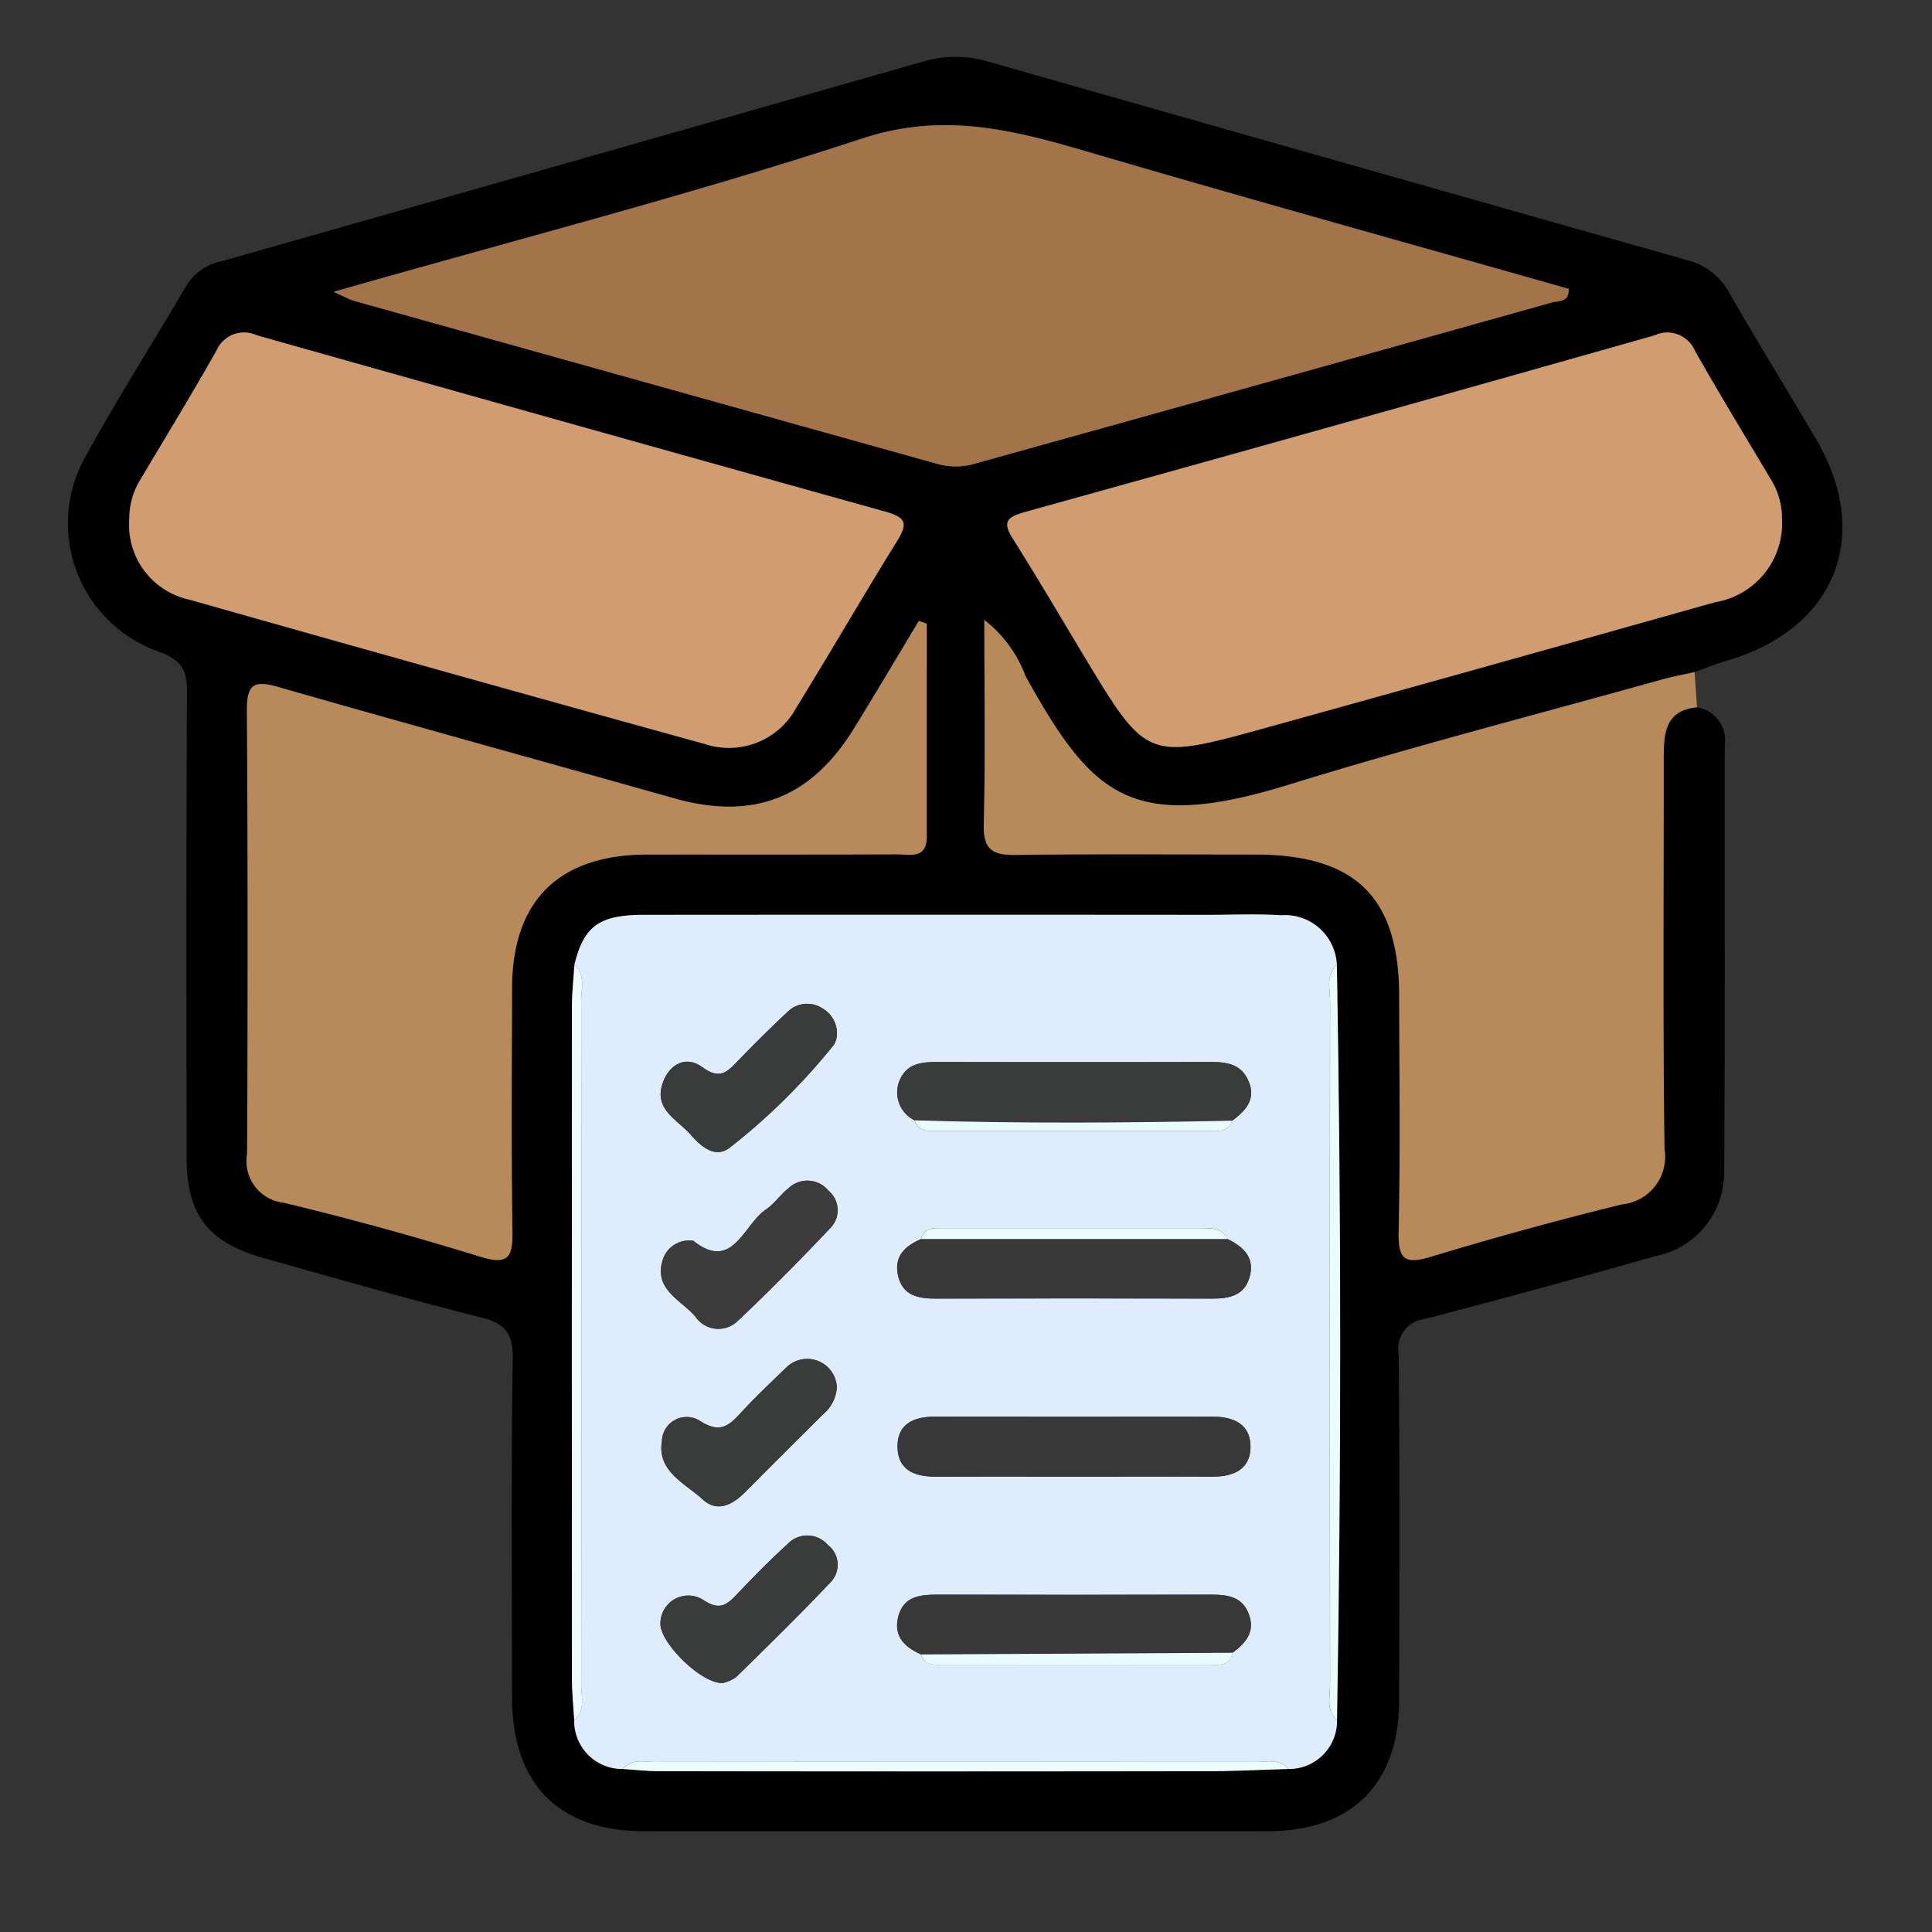<svg xmlns="http://www.w3.org/2000/svg" xmlns:xlink="http://www.w3.org/1999/xlink" width="85" height="85" viewBox="0 0 85 85">
  <rect x="0" y="0" width="85" height="85" fill="#333333" stroke="none"/>
  <defs>
    <clipPath id="clip-path">
      <rect id="Rectángulo_281106" data-name="Rectángulo 281106" width="85" height="85" transform="translate(492 1857)" fill="#fff" stroke="#707070" stroke-width="1"/>
    </clipPath>
  </defs>
  <g id="Enmascarar_grupo_700311" data-name="Enmascarar grupo 700311" transform="translate(-492 -1857)" clip-path="url(#clip-path)">
    <g id="Grupo_846363" data-name="Grupo 846363" transform="translate(-1192.22 1523.219)">
      <path id="Trazado_587276" data-name="Trazado 587276" d="M1758.881,364.9a1.465,1.465,0,0,1,1.221,1.66c-.01,6.25.018,12.5-.025,18.75a3.743,3.743,0,0,1-3.017,3.733q-5.052,1.435-10.133,2.764a1.317,1.317,0,0,0-1.172,1.544c.052,5.081.034,10.162.021,15.243-.009,3.678-2.093,5.75-5.776,5.752q-13.719.009-27.438,0c-3.758,0-5.807-2.072-5.813-5.869-.008-4.98-.044-9.96.029-14.939.017-1.151-.374-1.541-1.434-1.806-3.2-.8-6.369-1.716-9.545-2.608-2.42-.68-3.363-1.9-3.367-4.385-.011-6.809-.021-13.618.015-20.426.005-.968-.159-1.468-1.213-1.852a5.98,5.98,0,0,1-3.227-8.637c1.387-2.536,2.952-4.974,4.411-7.471a2.392,2.392,0,0,1,1.57-1.084q15.448-4.388,30.892-8.793a5.086,5.086,0,0,1,2.851.025q15.371,4.38,30.75,8.734a2.9,2.9,0,0,1,1.833,1.455c1.243,2.153,2.545,4.272,3.807,6.415,2.5,4.249.84,8.363-3.925,9.742-.483.14-.949.336-1.423.506-.492.112-.99.2-1.475.339-5.467,1.526-10.968,2.944-16.389,4.62-7.007,2.166-8.689.387-11.574-4.783a5.534,5.534,0,0,0-1.81-2.467c0,3.137.048,6.075-.024,9.011-.027,1.13.43,1.338,1.428,1.324,3.5-.047,7-.019,10.507-.018,4.432,0,6.34,1.883,6.343,6.262,0,3.452.053,6.9-.026,10.355-.03,1.293.354,1.4,1.478,1.062q4.145-1.255,8.356-2.289a2.1,2.1,0,0,0,1.861-2.435c-.074-5.735-.027-11.472-.032-17.207C1757.418,366.05,1757.474,365.036,1758.881,364.9Zm-15.846,11.331a2.285,2.285,0,0,0-2.449-2.183c-1.062-.066-2.133-.018-3.2-.018q-12.418,0-24.837,0c-1.975,0-2.642.5-3.059,2.2-.037.6-.107,1.206-.107,1.809q-.011,14.81,0,29.619c0,.6.065,1.207.1,1.81a2.113,2.113,0,0,0,2.143,2.142c.552.035,1.1.1,1.657.1q11.994.01,23.988,0c1.21,0,2.421-.066,3.631-.1a2.112,2.112,0,0,0,2.141-2.143Q1743.3,392.848,1743.035,376.23Zm-44.142-29.608c.534.235.7.333.877.383q12.877,3.606,25.756,7.2a2.99,2.99,0,0,0,1.649-.048q12.66-3.537,25.319-7.073c.272-.076.777.019.74-.6-7-1.989-14.029-3.937-21.024-5.991-3.316-.974-6.427-1.814-10.036-.629C1714.63,342.347,1706.924,344.326,1698.893,346.622Zm-8.984,9.994a3.363,3.363,0,0,0,2.645,3.548q11.333,3.216,22.688,6.354a3.37,3.37,0,0,0,4.033-1.637c1.491-2.416,2.913-4.875,4.408-7.289.466-.752.439-1.037-.51-1.3q-13.845-3.832-27.662-7.761a1.319,1.319,0,0,0-1.762.668c-1.069,1.9-2.209,3.759-3.321,5.634A3.267,3.267,0,0,0,1689.909,356.616Zm72.712,0a3.278,3.278,0,0,0-.514-1.783c-1.115-1.878-2.258-3.74-3.329-5.642a1.317,1.317,0,0,0-1.768-.654q-13.849,3.909-27.71,7.774c-.847.235-.957.477-.5,1.2,1.084,1.717,2.112,3.471,3.16,5.211,2.682,4.454,2.771,4.51,7.771,3.129q9.981-2.756,19.944-5.577A3.519,3.519,0,0,0,1762.621,356.619Zm-37.627,4.6-.347-.128c-.948,1.575-1.883,3.157-2.847,4.722-1.907,3.1-4.449,4.064-7.919,3.085-5.807-1.638-11.627-3.234-17.427-4.9-1.086-.311-1.379-.1-1.37,1.053q.074,9.75.008,19.5a1.835,1.835,0,0,0,1.609,2.136q4.359,1.054,8.651,2.378c1.267.392,1.431-.013,1.413-1.144-.055-3.554-.025-7.11-.018-10.665.007-3.86,2.058-5.883,5.96-5.886,3.657,0,7.313.006,10.97-.009.559,0,1.316.232,1.316-.771Q1724.993,365.909,1724.994,361.222Z"/>
      <path id="Trazado_587277" data-name="Trazado 587277" d="M1850.631,421.335c-1.407.138-1.464,1.152-1.463,2.225,0,5.736-.042,11.472.032,17.207a2.1,2.1,0,0,1-1.861,2.435q-4.206,1.032-8.356,2.289c-1.124.34-1.507.23-1.478-1.062.079-3.45.029-6.9.026-10.355,0-4.379-1.911-6.261-6.343-6.262-3.5,0-7.005-.029-10.507.018-1,.014-1.456-.194-1.428-1.324.072-2.936.024-5.874.024-9.011a5.533,5.533,0,0,1,1.81,2.467c2.885,5.17,4.567,6.949,11.574,4.783,5.421-1.676,10.922-3.093,16.389-4.62.485-.135.983-.227,1.475-.339Z" transform="translate(-91.75 -56.437)" fill="#b88959"/>
      <path id="Trazado_587278" data-name="Trazado 587278" d="M1793.751,495.405a2.112,2.112,0,0,1-2.141,2.143c-.392-.471-.934-.309-1.42-.309q-13.219-.013-26.437,0c-.486,0-1.028-.162-1.42.31a2.113,2.113,0,0,1-2.143-2.142c.506-.443.307-1.04.308-1.572q.017-15.045,0-30.09c0-.533.2-1.128-.3-1.576.417-1.7,1.084-2.2,3.059-2.2q12.419-.01,24.837,0c1.067,0,2.137-.049,3.2.018a2.285,2.285,0,0,1,2.449,2.183c-.494.449-.3,1.044-.3,1.577q-.017,15.043,0,30.086C1793.446,494.364,1793.248,494.96,1793.751,495.405Zm-18.3-2.9c.161.523.6.453.994.453q5.813,0,11.626,0c.438,0,.946.107,1.086-.525.559-.418.992-.9.722-1.668-.3-.841-1-.89-1.742-.888q-5.943.014-11.886,0c-.8,0-1.575.036-1.811.991C1774.233,491.727,1774.746,492.192,1775.455,492.51Zm13.475-18.279c-.251-.506-.72-.474-1.174-.474H1776.43c-.4,0-.831-.052-.975.478-.716.308-1.214.776-1.011,1.629s.883.993,1.65.991q6.075-.014,12.15,0c.768,0,1.443-.125,1.668-.974S1789.615,474.569,1788.93,474.23Zm.211-5.2c.606-.448,1.074-.955.7-1.782-.325-.719-.956-.8-1.649-.8q-5.99.013-11.979,0c-.685,0-1.346.037-1.678.752a1.366,1.366,0,0,0,.635,1.814c.168.5.593.473,1,.473q5.983,0,11.966,0C1788.535,469.483,1788.962,469.523,1789.141,469.026Zm-6.941,15.66c2.028,0,4.056-.009,6.084,0,.939.006,1.678-.344,1.664-1.34s-.781-1.306-1.706-1.3q-6.085.014-12.168,0c-.926,0-1.67.312-1.655,1.341s.776,1.306,1.7,1.3C1778.144,484.677,1780.172,484.686,1782.2,484.686Zm-16.772-10.376a1.215,1.215,0,0,0-1.313.76c-.488,1.364.767,1.824,1.41,2.576a1.217,1.217,0,0,0,1.878.175c1.394-1.315,2.741-2.681,4.06-4.073a1.119,1.119,0,0,0-.083-1.641,1.2,1.2,0,0,0-1.763-.107c-.355.279-.619.682-.989.933C1767.621,473.616,1767.168,475.686,1765.429,474.31Zm1.3,19.457a1.645,1.645,0,0,0,.59-.26c1.406-1.378,2.815-2.755,4.166-4.186a1.1,1.1,0,0,0-.138-1.634,1.189,1.189,0,0,0-1.767-.031c-.748.678-1.458,1.4-2.154,2.131-.475.5-.8.856-1.593.3a1.228,1.228,0,0,0-1.845,1.062C1763.953,491.982,1765.786,493.808,1766.726,493.766Zm5.022-13.056a1.305,1.305,0,0,0-2.217-.829c-.69.665-1.389,1.324-2.036,2.03-.517.563-.913.859-1.734.343a1.09,1.09,0,0,0-1.707.862c-.225,1.34,1.017,1.865,1.8,2.577.637.583,1.309.232,1.862-.326,1.137-1.147,2.284-2.284,3.427-3.425A1.672,1.672,0,0,0,1771.748,480.71Zm0-15.42a1.264,1.264,0,0,0-.611-1.192,1.22,1.22,0,0,0-1.543.128c-.738.688-1.454,1.4-2.157,2.124-.468.481-.794.917-1.6.325-.748-.551-1.493-.112-1.768.747-.358,1.122.681,1.567,1.248,2.219.442.509,1.061,1.057,1.7.586a27.892,27.892,0,0,0,4.61-4.553A1.025,1.025,0,0,0,1771.748,465.29Z" transform="translate(-50.708 -85.939)" fill="#dfecfc"/>
      <path id="Trazado_587279" data-name="Trazado 587279" d="M1725.48,353.474c8.031-2.3,15.738-4.275,23.281-6.752,3.609-1.185,6.72-.344,10.036.629,6.995,2.054,14.021,4,21.024,5.991.037.615-.468.52-.74.6q-12.655,3.554-25.319,7.073a2.991,2.991,0,0,1-1.649.048q-12.879-3.6-25.756-7.2C1726.179,353.807,1726.014,353.709,1725.48,353.474Z" transform="translate(-26.587 -6.852)" fill="#a37449"/>
      <path id="Trazado_587280" data-name="Trazado 587280" d="M1696.027,384.287a3.266,3.266,0,0,1,.518-1.784c1.112-1.875,2.252-3.735,3.321-5.634a1.319,1.319,0,0,1,1.762-.668q13.825,3.9,27.662,7.761c.948.263.976.547.51,1.3-1.495,2.414-2.917,4.873-4.408,7.289a3.37,3.37,0,0,1-4.033,1.637q-11.355-3.138-22.688-6.354A3.363,3.363,0,0,1,1696.027,384.287Z" transform="translate(-6.118 -27.671)" fill="#d19d70"/>
      <path id="Trazado_587281" data-name="Trazado 587281" d="M1856.72,384.3a3.519,3.519,0,0,1-2.946,3.658q-9.967,2.807-19.944,5.577c-5,1.381-5.089,1.325-7.771-3.129-1.048-1.74-2.076-3.494-3.16-5.211-.457-.724-.347-.966.5-1.2q13.866-3.846,27.71-7.774a1.317,1.317,0,0,1,1.768.654c1.071,1.9,2.214,3.765,3.329,5.642A3.278,3.278,0,0,1,1856.72,384.3Z" transform="translate(-94.099 -27.683)" fill="#d19d70"/>
      <path id="Trazado_587282" data-name="Trazado 587282" d="M1742.905,417.738q0,4.688,0,9.376c0,1-.756.769-1.316.771-3.657.015-7.313.005-10.97.009-3.9,0-5.953,2.027-5.96,5.886-.007,3.555-.037,7.111.018,10.665.018,1.131-.146,1.536-1.413,1.144q-4.284-1.327-8.652-2.378a1.835,1.835,0,0,1-1.609-2.136q.052-9.751-.008-19.5c-.009-1.152.284-1.364,1.37-1.053,5.8,1.663,11.619,3.26,17.427,4.9,3.47.978,6.012.01,7.919-3.085.964-1.565,1.9-3.147,2.847-4.722Z" transform="translate(-17.912 -56.516)" fill="#b88959"/>
      <path id="Trazado_587283" data-name="Trazado 587283" d="M1759.961,467.219c.5.448.3,1.043.3,1.576q.017,15.045,0,30.09c0,.532.2,1.129-.308,1.572-.035-.6-.1-1.207-.1-1.81q-.009-14.81,0-29.619C1759.854,468.425,1759.924,467.822,1759.961,467.219Z" transform="translate(-50.47 -90.989)" fill="#ecfbfe"/>
      <path id="Trazado_587284" data-name="Trazado 587284" d="M1869.407,500.457c-.5-.445-.3-1.041-.305-1.573q-.017-15.043,0-30.086c0-.533-.2-1.128.3-1.577Q1869.692,483.838,1869.407,500.457Z" transform="translate(-126.364 -90.99)" fill="#ecfbfe"/>
      <path id="Trazado_587285" data-name="Trazado 587285" d="M1767.216,582.418c.392-.472.934-.309,1.42-.31q13.219-.013,26.437,0c.486,0,1.028-.162,1.42.309-1.21.035-2.421.1-3.631.1q-11.994.013-23.988,0C1768.321,582.518,1767.769,582.453,1767.216,582.418Z" transform="translate(-55.59 -170.808)" fill="#ecfbfe"/>
      <path id="Trazado_587286" data-name="Trazado 587286" d="M1807.513,483.8a1.366,1.366,0,0,1-.635-1.814c.332-.715.993-.753,1.678-.752q5.99.013,11.979,0c.693,0,1.324.08,1.649.8.373.827-.095,1.334-.7,1.782C1816.827,483.914,1812.17,483.945,1807.513,483.8Z" transform="translate(-83.051 -100.729)" fill="#3a3b3b"/>
      <path id="Trazado_587287" data-name="Trazado 587287" d="M1814.609,535.01c-2.028,0-4.056-.009-6.084,0-.92.006-1.68-.27-1.7-1.3s.728-1.342,1.654-1.341q6.084.006,12.168,0c.925,0,1.692.3,1.706,1.3s-.725,1.346-1.664,1.34C1818.666,535,1816.637,535.01,1814.609,535.01Z" transform="translate(-83.117 -136.263)" fill="#383838"/>
      <path id="Trazado_587288" data-name="Trazado 587288" d="M1821.289,506.754c.685.338,1.207.8.98,1.651s-.9.977-1.668.974q-6.075-.017-12.15,0c-.767,0-1.445-.127-1.65-.991s.3-1.321,1.011-1.629Z" transform="translate(-83.066 -118.463)" fill="#383838"/>
      <path id="Trazado_587289" data-name="Trazado 587289" d="M1807.811,560.678c-.709-.317-1.223-.783-1.01-1.639.237-.955,1.01-.993,1.811-.991q5.943.015,11.886,0c.747,0,1.447.047,1.742.888.27.769-.164,1.25-.723,1.668Z" transform="translate(-83.064 -154.108)" fill="#383838"/>
      <path id="Trazado_587290" data-name="Trazado 587290" d="M1774.117,500.986c1.74,1.376,2.192-.694,3.2-1.378.37-.251.634-.654.989-.933a1.2,1.2,0,0,1,1.763.107,1.119,1.119,0,0,1,.083,1.641c-1.318,1.391-2.666,2.758-4.06,4.073a1.218,1.218,0,0,1-1.879-.175c-.643-.752-1.9-1.212-1.41-2.576A1.216,1.216,0,0,1,1774.117,500.986Z" transform="translate(-59.396 -112.615)" fill="#3c3c3d"/>
      <path id="Trazado_587291" data-name="Trazado 587291" d="M1775.366,556.007c-.94.042-2.772-1.785-2.74-2.621a1.228,1.228,0,0,1,1.845-1.062c.8.559,1.119.2,1.593-.3.7-.732,1.406-1.453,2.154-2.131a1.19,1.19,0,0,1,1.767.031,1.1,1.1,0,0,1,.138,1.634c-1.351,1.431-2.76,2.808-4.166,4.186A1.645,1.645,0,0,1,1775.366,556.007Z" transform="translate(-59.349 -148.18)" fill="#3a3b3b"/>
      <path id="Trazado_587292" data-name="Trazado 587292" d="M1780.486,525.221a1.672,1.672,0,0,1-.61,1.232c-1.142,1.142-2.289,2.278-3.427,3.425-.553.558-1.225.909-1.862.326-.778-.712-2.02-1.237-1.8-2.577a1.09,1.09,0,0,1,1.707-.862c.821.517,1.218.221,1.734-.343.647-.706,1.345-1.365,2.036-2.03a1.305,1.305,0,0,1,2.216.829Z" transform="translate(-59.447 -130.45)" fill="#3a3b3b"/>
      <path id="Trazado_587293" data-name="Trazado 587293" d="M1780.419,474.246a1.023,1.023,0,0,1-.124.386,27.888,27.888,0,0,1-4.61,4.553c-.634.471-1.253-.077-1.7-.586-.566-.652-1.606-1.1-1.248-2.219.274-.859,1.019-1.3,1.768-.747.8.592,1.13.156,1.6-.325.7-.724,1.419-1.436,2.157-2.124a1.22,1.22,0,0,1,1.543-.128A1.264,1.264,0,0,1,1780.419,474.246Z" transform="translate(-59.379 -94.896)" fill="#3a3b3b"/>
      <path id="Trazado_587294" data-name="Trazado 587294" d="M1810.222,566.5l13.707-.074c-.141.632-.648.525-1.086.525q-5.813.006-11.626,0C1810.819,566.954,1810.384,567.024,1810.222,566.5Z" transform="translate(-85.475 -159.93)" fill="#ecfbfe"/>
      <path id="Trazado_587295" data-name="Trazado 587295" d="M1823.7,505.67l-13.476,0c.144-.529.574-.478.975-.478h11.326C1822.976,505.2,1823.445,505.164,1823.7,505.67Z" transform="translate(-85.474 -117.379)" fill="#ecfbfe"/>
      <path id="Trazado_587296" data-name="Trazado 587296" d="M1809.29,489.644c4.656.145,9.313.114,13.97.016-.179.5-.606.457-1.008.457q-5.983,0-11.965,0C1809.883,490.117,1809.458,490.147,1809.29,489.644Z" transform="translate(-84.827 -106.573)" fill="#ecfbfe"/>
    </g>
  </g>
</svg>
